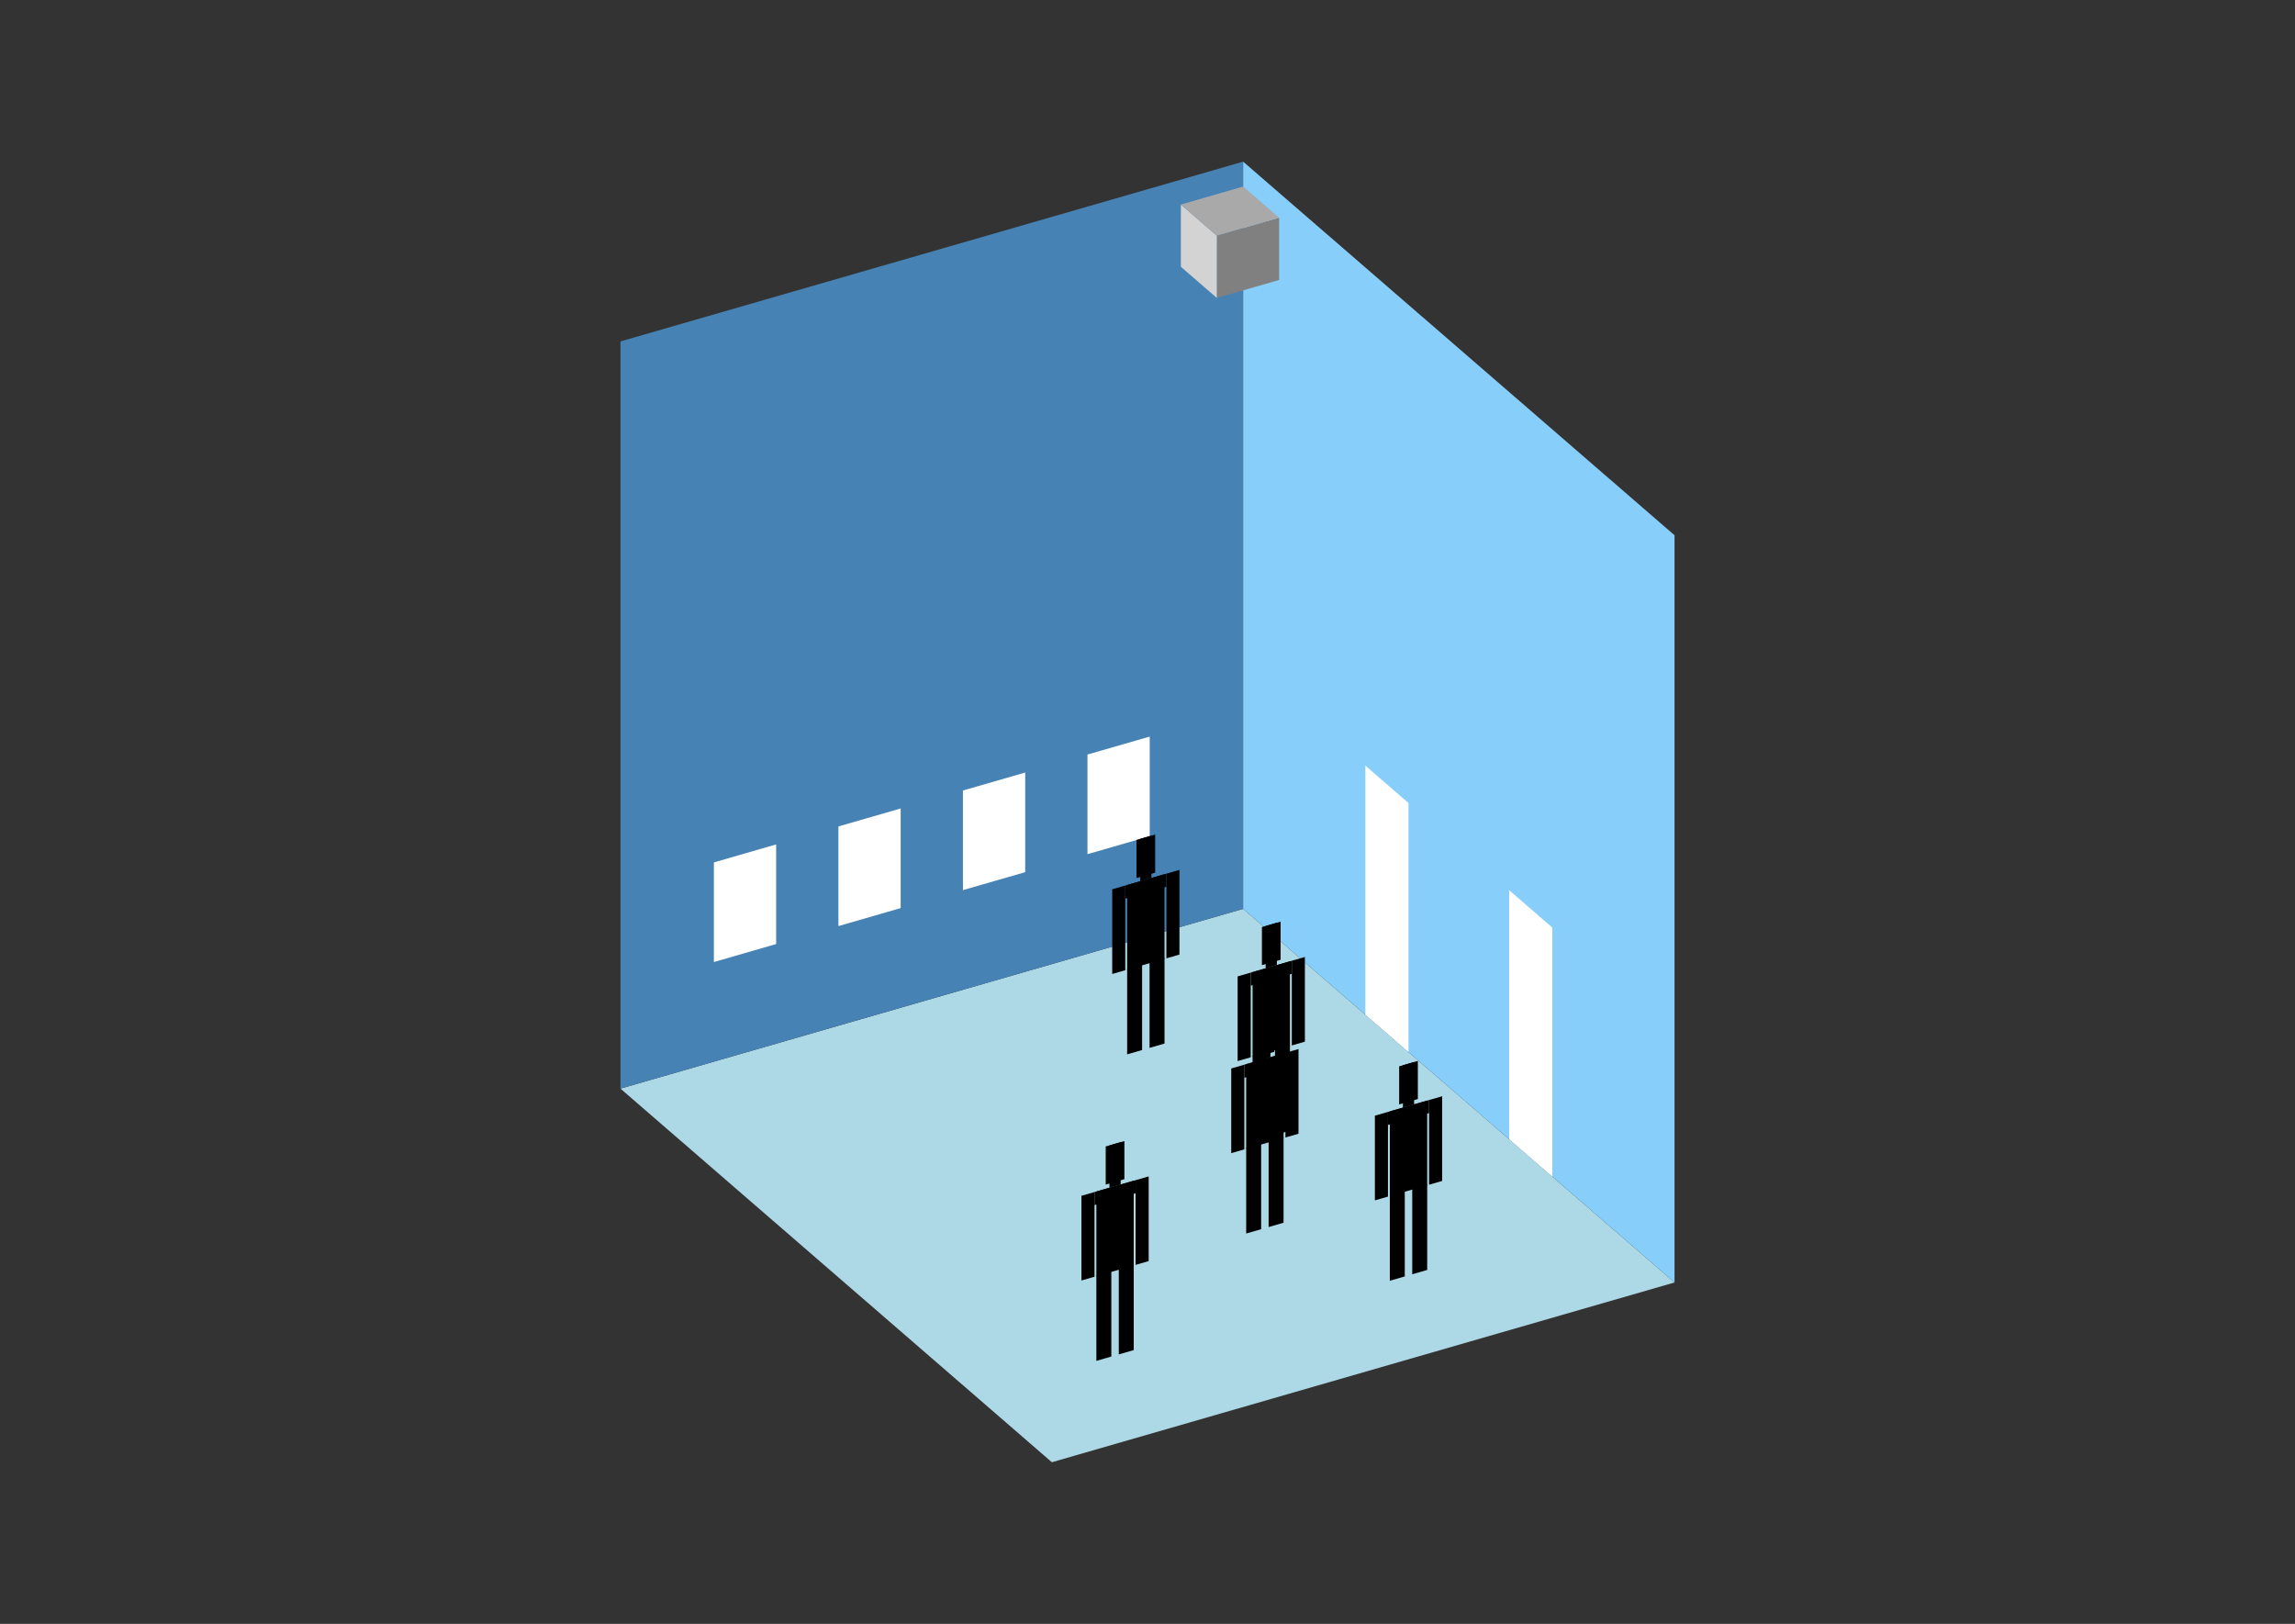<?xml version="1.0" encoding="UTF-8"?>
<svg
  xmlns="http://www.w3.org/2000/svg"
  width="848"
  height="600"
  style="background-color:white"
>
  <rect width="100%" height="100%" fill="#333333" stroke="none"/>
  <polygon fill="lightblue" points="388.663,540.273 229.264,402.23 459.337,335.814 618.736,473.857" />
  <polygon fill="steelblue" points="229.264,402.23 229.264,126.143 459.337,59.727 459.337,335.814" />
  <polygon fill="lightskyblue" points="618.736,473.857 618.736,197.77 459.337,59.727 459.337,335.814" />
  <polygon fill="white" points="520.44,388.73 520.44,296.701 504.5,282.897 504.5,374.926" />
  <polygon fill="white" points="573.573,434.745 573.573,342.716 557.633,328.911 557.633,420.94" />
  <polygon fill="white" points="263.775,355.456 263.775,318.644 286.783,312.003 286.783,348.814" />
  <polygon fill="white" points="309.79,342.173 309.79,305.361 332.797,298.719 332.797,335.531" />
  <polygon fill="white" points="355.804,328.889 355.804,292.078 378.811,285.436 378.811,322.248" />
  <polygon fill="white" points="401.819,315.606 401.819,278.795 424.826,272.153 424.826,308.964" />
  <polygon fill="grey" points="449.613,110.082 449.613,87.075 472.62,80.433 472.62,103.441" />
  <polygon fill="lightgrey" points="449.613,110.082 449.613,87.075 436.33,75.571 436.33,98.579" />
  <polygon fill="darkgrey" points="449.613,87.075 436.33,75.571 459.337,68.93 472.62,80.433" />
  <polygon fill="hsl(360.0,50.0%,72.092%)" points="416.481,389.567 416.481,357.964 422.003,356.37 422.003,387.973" />
  <polygon fill="hsl(360.0,50.0%,72.092%)" points="430.285,385.582 430.285,353.979 424.763,355.573 424.763,387.176" />
  <polygon fill="hsl(360.0,50.0%,72.092%)" points="410.959,359.871 410.959,328.581 415.791,327.186 415.791,358.476" />
  <polygon fill="hsl(360.0,50.0%,72.092%)" points="430.975,354.093 430.975,322.803 435.807,321.408 435.807,352.698" />
  <polygon fill="hsl(360.0,50.0%,72.092%)" points="415.791,332.018 415.791,327.186 430.975,322.803 430.975,327.634" />
  <polygon fill="hsl(360.0,50.0%,72.092%)" points="416.481,358.277 416.481,326.987 430.285,323.002 430.285,354.292" />
  <polygon fill="hsl(360.0,50.0%,72.092%)" points="419.932,324.426 419.932,310.346 426.834,308.353 426.834,322.434" />
  <polygon fill="hsl(360.0,50.0%,72.092%)" points="421.312,325.592 421.312,309.947 425.454,308.752 425.454,324.397" />
  <polygon fill="hsl(360.0,50.0%,59.715%)" points="462.826,421.748 462.826,390.145 468.348,388.551 468.348,420.154" />
  <polygon fill="hsl(360.0,50.0%,59.715%)" points="476.631,417.763 476.631,386.16 471.109,387.754 471.109,419.357" />
  <polygon fill="hsl(360.0,50.0%,59.715%)" points="457.305,392.052 457.305,360.762 462.136,359.367 462.136,390.657" />
  <polygon fill="hsl(360.0,50.0%,59.715%)" points="477.321,386.274 477.321,354.984 482.152,353.589 482.152,384.879" />
  <polygon fill="hsl(360.0,50.0%,59.715%)" points="462.136,364.199 462.136,359.367 477.321,354.984 477.321,359.815" />
  <polygon fill="hsl(360.0,50.0%,59.715%)" points="462.826,390.458 462.826,359.168 476.631,355.183 476.631,386.473" />
  <polygon fill="hsl(360.0,50.0%,59.715%)" points="466.277,356.607 466.277,342.527 473.18,340.534 473.18,354.615" />
  <polygon fill="hsl(360.0,50.0%,59.715%)" points="467.658,357.773 467.658,342.128 471.799,340.933 471.799,356.578" />
  <polygon fill="hsl(360.0,50.0%,50.66%)" points="460.468,455.764 460.468,424.162 465.99,422.568 465.99,454.17" />
  <polygon fill="hsl(360.0,50.0%,50.66%)" points="474.273,451.779 474.273,420.177 468.751,421.771 468.751,453.373" />
  <polygon fill="hsl(360.0,50.0%,50.66%)" points="454.947,426.068 454.947,394.779 459.778,393.384 459.778,424.674" />
  <polygon fill="hsl(360.0,50.0%,50.66%)" points="474.963,420.29 474.963,389 479.794,387.606 479.794,418.895" />
  <polygon fill="hsl(360.0,50.0%,50.66%)" points="459.778,398.215 459.778,393.384 474.963,389 474.963,393.832" />
  <polygon fill="hsl(360.0,50.0%,50.66%)" points="460.468,424.474 460.468,393.185 474.273,389.2 474.273,420.489" />
  <polygon fill="hsl(360.0,50.0%,50.66%)" points="463.919,390.624 463.919,376.543 470.822,374.551 470.822,388.631" />
  <polygon fill="hsl(360.0,50.0%,50.66%)" points="465.3,391.79 465.3,376.145 469.441,374.949 469.441,390.594" />
  <polygon fill="hsl(360.0,50.0%,42.218%)" points="405.109,502.821 405.109,471.219 410.631,469.625 410.631,501.227" />
  <polygon fill="hsl(360.0,50.0%,42.218%)" points="418.913,498.836 418.913,467.234 413.391,468.828 413.391,500.43" />
  <polygon fill="hsl(360.0,50.0%,42.218%)" points="399.587,473.126 399.587,441.836 404.419,440.441 404.419,471.731" />
  <polygon fill="hsl(360.0,50.0%,42.218%)" points="419.603,467.347 419.603,436.058 424.435,434.663 424.435,465.953" />
  <polygon fill="hsl(360.0,50.0%,42.218%)" points="404.419,445.272 404.419,440.441 419.603,436.058 419.603,440.889" />
  <polygon fill="hsl(360.0,50.0%,42.218%)" points="405.109,471.532 405.109,440.242 418.913,436.257 418.913,467.547" />
  <polygon fill="hsl(360.0,50.0%,42.218%)" points="408.56,437.681 408.56,423.601 415.462,421.608 415.462,435.689" />
  <polygon fill="hsl(360.0,50.0%,42.218%)" points="409.94,438.847 409.94,423.202 414.082,422.007 414.082,437.651" />
  <polygon fill="hsl(360.0,50.0%,41.758%)" points="513.541,473.212 513.541,441.609 519.063,440.015 519.063,471.618" />
  <polygon fill="hsl(360.0,50.0%,41.758%)" points="527.346,469.227 527.346,437.624 521.824,439.218 521.824,470.821" />
  <polygon fill="hsl(360.0,50.0%,41.758%)" points="508.02,443.516 508.02,412.226 512.851,410.831 512.851,442.121" />
  <polygon fill="hsl(360.0,50.0%,41.758%)" points="528.036,437.738 528.036,406.448 532.867,405.053 532.867,436.343" />
  <polygon fill="hsl(360.0,50.0%,41.758%)" points="512.851,415.663 512.851,410.831 528.036,406.448 528.036,411.279" />
  <polygon fill="hsl(360.0,50.0%,41.758%)" points="513.541,441.922 513.541,410.632 527.346,406.647 527.346,437.937" />
  <polygon fill="hsl(360.0,50.0%,41.758%)" points="516.992,408.071 516.992,393.991 523.895,391.998 523.895,406.079" />
  <polygon fill="hsl(360.0,50.0%,41.758%)" points="518.373,409.237 518.373,393.592 522.514,392.397 522.514,408.042" />
</svg>
